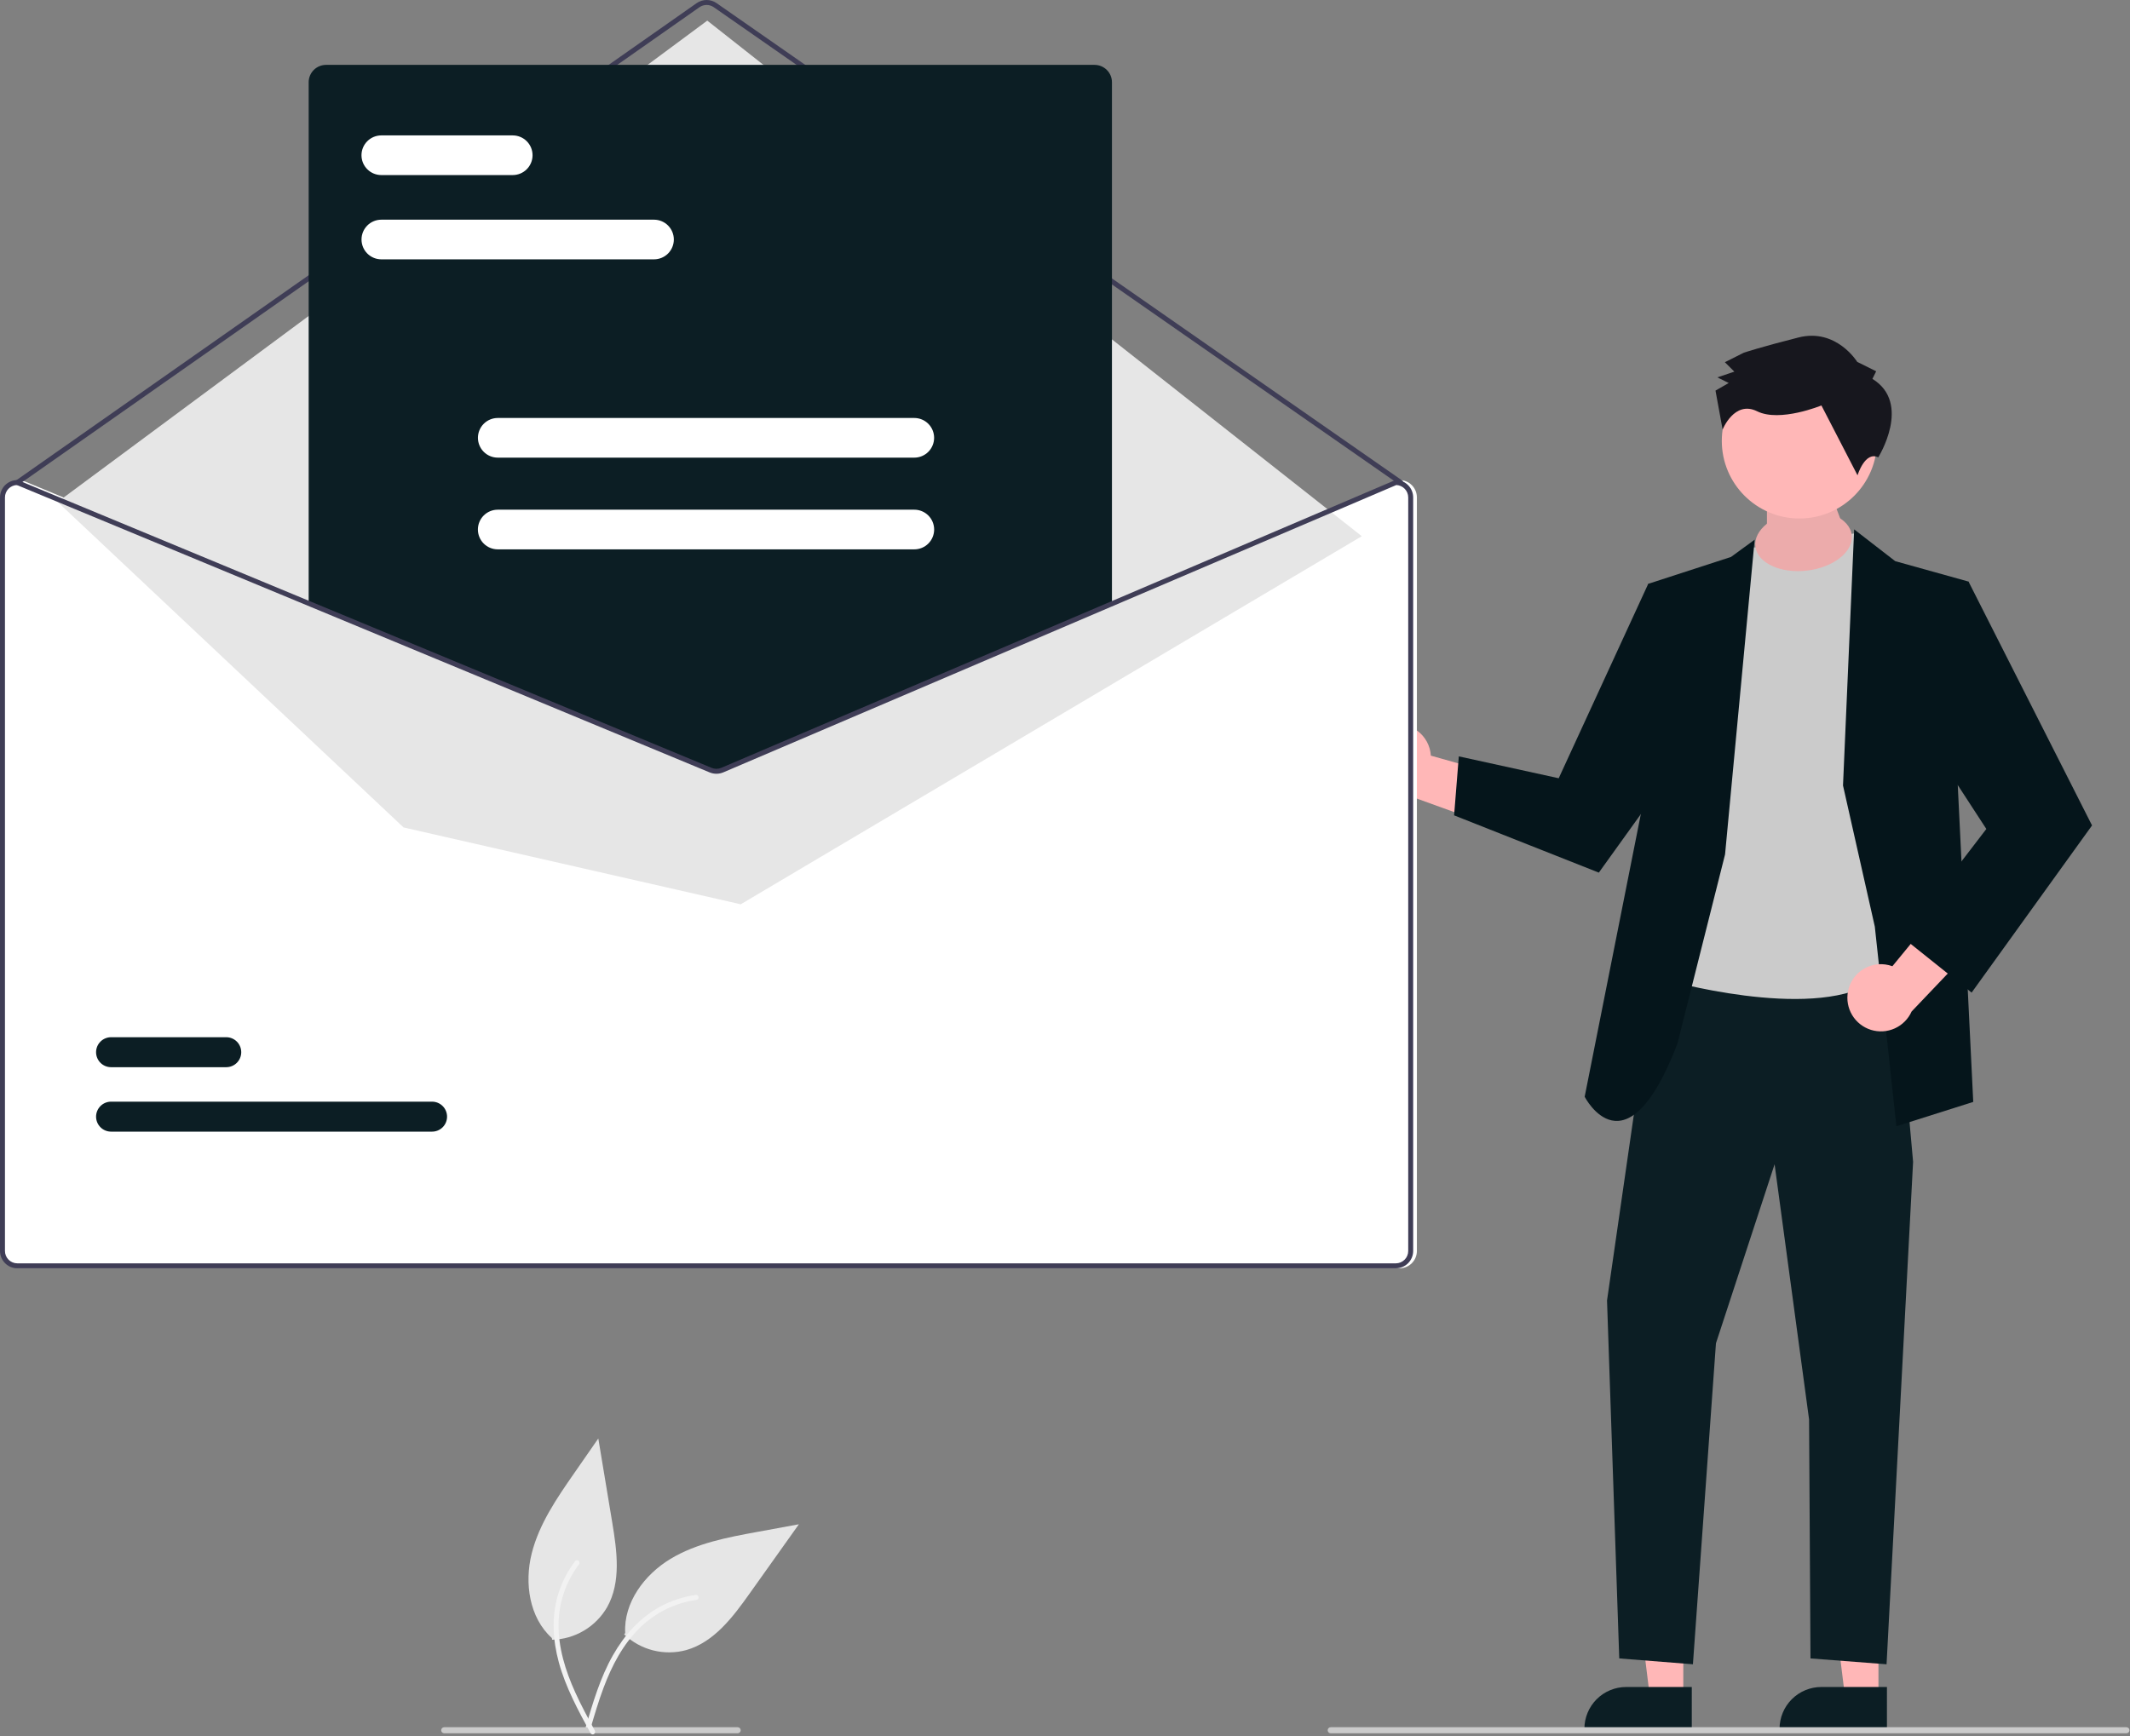 <svg viewBox="0 0 704 574" fill="none" xmlns="http://www.w3.org/2000/svg">
<rect x="0" y="0" width="704" height="574" fill="#808080" stroke="none"/>
<g id="MessageMe" clip-path="url(#clip0_28_2)">
<g id="Man">
<g id="Legs">
<path id="Vector" d="M556.357 561.294L545.349 561.293L540.112 518.835L556.359 518.836L556.357 561.294Z" fill="#FFB7B7"/>
<path id="Vector_2" d="M559.164 571.964L523.671 571.963V571.514C523.671 567.85 525.126 564.336 527.717 561.746C530.308 559.155 533.822 557.699 537.486 557.699H537.487L559.165 557.7L559.164 571.964Z" fill="#0C1E24"/>
<path id="Vector_3" d="M620.859 561.294L609.851 561.293L604.614 518.835L620.86 518.836L620.859 561.294Z" fill="#FFB7B7"/>
<path id="Vector_4" d="M623.666 571.964L588.172 571.963V571.514C588.173 567.85 589.628 564.336 592.219 561.746C594.81 559.155 598.323 557.699 601.987 557.699H601.988L623.667 557.7L623.666 571.964Z" fill="#0C1E24"/>
<path id="Pant" d="M547.363 317.603L531.148 429.917L535.188 548.251L559.537 550.19L567.151 444.067L586.533 384.893L597.928 469.245L598.396 548.251L623.539 550.19L632.308 384.09L625.858 311.854L547.363 317.603Z" fill="#0C1E24"/>
</g>
<g id="Body">
<path id="Shirt" d="M578.451 181.182L550.132 323.847C550.132 323.847 597.81 337.531 618.697 324.898C639.584 312.266 630.224 273.268 630.224 273.268L626.399 206.91L619.33 190.129L613.332 176.277L578.451 181.182Z" fill="#CBCBCB"/>
<g id="Neck">
<ellipse id="Ellipse 1" cx="596.103" cy="178.761" rx="16.041" ry="9.936" transform="rotate(-6.784 596.103 178.761)" fill="#ECABAB"/>
<path id="Polygon 2" d="M604.5 161.5L610.5 177.5L584 181L584 161.5L604.5 161.5Z" fill="#ECABAB"/>
</g>
<g id="Coat">
<path id="Vector_5" d="M570.161 282.449L579.944 178.412L572.12 184.124L544.767 193.007L542.895 266.253L523.76 362.573C523.76 362.573 537.437 389.261 554.387 345.109L570.161 282.449Z" fill="#05151B"/>
<path id="Vector_6" d="M459.314 239.738C460.883 239.36 462.515 239.33 464.097 239.651C465.679 239.973 467.17 240.637 468.468 241.597C469.765 242.557 470.836 243.79 471.605 245.208C472.374 246.627 472.823 248.197 472.919 249.808L510.684 260.424L495.275 273.77L461.775 261.643C459.058 261.626 456.442 260.613 454.422 258.795C452.402 256.978 451.119 254.483 450.815 251.783C450.512 249.083 451.209 246.366 452.776 244.146C454.342 241.926 456.669 240.357 459.314 239.738L459.314 239.738Z" fill="#FFB7B7"/>
<path id="Vector_7" d="M557.931 203.962L544.767 193.007L515.18 257.279L482.164 250.047L480.604 269.546L528.44 288.477L561.038 243.095L557.931 203.962Z" fill="#05151B"/>
<path id="Vector_8" d="M609.144 259.677L612.831 175.005L626.399 185.512L650.63 192.266L647.077 259.677L652.19 364.277L626.786 372.323L619.655 306.32L609.144 259.677Z" fill="#05151B"/>
<path id="Vector_9" d="M610.774 327.837C611.059 326.248 611.688 324.741 612.617 323.422C613.547 322.103 614.754 321.004 616.155 320.202C617.555 319.4 619.114 318.914 620.723 318.78C622.331 318.646 623.949 318.866 625.463 319.425L650.359 289.11L656.388 308.583L631.822 334.385C630.714 336.866 628.735 338.855 626.26 339.975C623.784 341.094 620.984 341.267 618.389 340.46C615.795 339.652 613.587 337.922 612.183 335.595C610.78 333.269 610.279 330.508 610.774 327.837V327.837Z" fill="#FFB7B7"/>
<path id="Vector_10" d="M634.407 201.665L650.63 192.266L691.451 272.878L651.652 328.143L628.952 309.993L656.516 274.048L631.394 235.44L634.407 201.665Z" fill="#05151B"/>
</g>
</g>
<g id="Head">
<path id="Vector_11" d="M594.735 171.405C608.902 171.405 620.387 159.92 620.387 145.753C620.387 131.587 608.902 120.102 594.735 120.102C580.568 120.102 569.084 131.587 569.084 145.753C569.084 159.92 580.568 171.405 594.735 171.405Z" fill="#FFB7B7"/>
<path id="Vector_12" d="M618.861 125.246L620.104 122.744L613.847 119.635C613.847 119.635 606.944 108.403 594.453 111.559C581.962 114.716 576.343 116.605 576.343 116.605L570.101 119.745L573.234 122.862L567.614 124.751L571.368 126.616L567 129.127L569.352 141.999C569.352 141.999 573.257 132.236 580.766 135.967C588.275 139.697 602.009 134.038 602.009 134.038L613.942 157.131C613.942 157.131 616.403 149.036 620.792 151.194C620.792 151.195 632.005 133.338 618.861 125.246Z" fill="#17171E"/>
</g>
<path id="FloorMan" d="M702.817 573H439.817C439.552 573 439.298 572.895 439.11 572.707C438.923 572.52 438.817 572.265 438.817 572C438.817 571.735 438.923 571.48 439.11 571.293C439.298 571.105 439.552 571 439.817 571H702.817C703.082 571 703.337 571.105 703.524 571.293C703.712 571.48 703.817 571.735 703.817 572C703.817 572.265 703.712 572.52 703.524 572.707C703.337 572.895 703.082 573 702.817 573Z" fill="#CBCBCB"/>
</g>
<g id="Envelope">
<path id="Vector_13" d="M462.572 158.704H462.408L368.337 198.873L239.628 253.833C239.125 254.044 238.586 254.155 238.04 254.158C237.495 254.16 236.954 254.056 236.449 253.849L103.659 198.758L7.277 158.77L7.129 158.704H6.965C5.445 158.706 3.987 159.311 2.911 160.386C1.836 161.462 1.231 162.92 1.229 164.44V413.549C1.231 415.07 1.836 416.528 2.911 417.603C3.987 418.679 5.445 419.284 6.965 419.285H462.572C464.093 419.284 465.551 418.679 466.627 417.603C467.702 416.528 468.307 415.07 468.308 413.549V164.44C468.307 162.92 467.702 161.462 466.627 160.386C465.551 159.311 464.093 158.706 462.572 158.704V158.704Z" fill="white"/>
<path id="Vector_14" d="M462.981 160.343C462.814 160.343 462.651 160.292 462.514 160.196L235.891 2.37C235.201 1.892 234.382 1.636 233.543 1.638C232.704 1.639 231.885 1.897 231.197 2.378L6.207 160.195C6.029 160.319 5.809 160.368 5.595 160.33C5.381 160.293 5.191 160.172 5.066 159.994C4.941 159.816 4.892 159.596 4.93 159.382C4.967 159.168 5.088 158.978 5.265 158.853L230.256 1.036C231.219 0.363 232.365 0.002 233.54 7.77385e-06C234.715 -0.002 235.862 0.356 236.828 1.025L463.45 158.851C463.594 158.951 463.701 159.094 463.757 159.259C463.814 159.424 463.816 159.603 463.764 159.769C463.711 159.936 463.607 160.081 463.467 160.184C463.326 160.288 463.156 160.343 462.981 160.343L462.981 160.343Z" fill="#3F3D56"/>
<path id="Vector_15" d="M19.063 165.938L233.765 6.817L450.097 177.26L244.827 298.946L133.384 273.544L19.063 165.938Z" fill="#E6E6E6"/>
<path id="Vector_16" d="M142.792 374.107H36.723C36.072 374.109 35.427 373.982 34.824 373.734C34.222 373.487 33.674 373.122 33.213 372.663C32.751 372.203 32.385 371.657 32.134 371.056C31.884 370.455 31.755 369.81 31.754 369.159C31.753 368.507 31.88 367.862 32.129 367.26C32.377 366.658 32.742 366.111 33.202 365.65C33.663 365.189 34.209 364.824 34.811 364.574C35.412 364.324 36.057 364.196 36.709 364.196H142.792C143.443 364.194 144.088 364.321 144.69 364.568C145.293 364.816 145.84 365.18 146.302 365.64C146.764 366.099 147.13 366.645 147.38 367.247C147.631 367.848 147.76 368.493 147.761 369.144C147.762 369.795 147.635 370.44 147.386 371.043C147.137 371.645 146.773 372.192 146.312 372.653C145.852 373.114 145.306 373.479 144.704 373.729C144.102 373.978 143.457 374.107 142.806 374.107H142.792Z" fill="#0C1E24"/>
<path id="Vector_17" d="M74.778 352.801H36.723C36.072 352.803 35.427 352.677 34.824 352.429C34.222 352.181 33.674 351.817 33.213 351.358C32.751 350.898 32.385 350.352 32.134 349.751C31.884 349.149 31.755 348.505 31.754 347.853C31.753 347.202 31.88 346.557 32.129 345.955C32.377 345.353 32.742 344.806 33.202 344.345C33.663 343.884 34.209 343.518 34.811 343.269C35.412 343.019 36.057 342.891 36.709 342.891H74.778C76.091 342.89 77.351 343.411 78.28 344.339C79.209 345.267 79.732 346.525 79.734 347.839C79.736 349.152 79.217 350.412 78.29 351.342C77.364 352.273 76.106 352.798 74.793 352.801H74.778Z" fill="#0C1E24"/>
<path id="Vector_18" d="M236.785 254.566C235.979 254.567 235.18 254.41 234.434 254.105L102.02 199.163V27.184C102.022 25.664 102.627 24.206 103.702 23.131C104.777 22.055 106.235 21.45 107.756 21.448H361.782C363.303 21.45 364.76 22.055 365.836 23.131C366.911 24.206 367.516 25.664 367.518 27.184V199.283L367.269 199.39L239.207 254.079C238.44 254.401 237.617 254.567 236.785 254.566V254.566Z" fill="#0C1E24"/>
<path id="Vector_19" d="M461.343 158.704H461.179L367.108 198.873L238.399 253.833C237.896 254.044 237.356 254.155 236.811 254.158C236.265 254.16 235.724 254.056 235.219 253.849L102.43 198.758L6.047 158.77L5.9 158.704H5.736C4.215 158.706 2.757 159.311 1.682 160.386C0.607 161.462 0.002 162.92 0 164.44V413.549C0.002 415.07 0.607 416.528 1.682 417.603C2.757 418.679 4.215 419.284 5.736 419.285H461.343C462.864 419.284 464.322 418.679 465.397 417.603C466.473 416.528 467.077 415.07 467.079 413.549V164.44C467.077 162.92 466.473 161.462 465.397 160.386C464.322 159.311 462.864 158.706 461.343 158.704ZM465.44 413.549C465.44 414.636 465.008 415.678 464.24 416.446C463.472 417.214 462.43 417.646 461.343 417.646H5.736C4.649 417.646 3.608 417.214 2.839 416.446C2.071 415.678 1.639 414.636 1.639 413.549V164.44C1.64 163.381 2.051 162.363 2.786 161.599C3.52 160.836 4.522 160.386 5.58 160.343L102.43 200.528L234.589 255.365C236.019 255.947 237.622 255.938 239.046 255.341L367.108 200.651L461.507 160.343C462.564 160.389 463.563 160.84 464.295 161.603C465.028 162.366 465.438 163.383 465.44 164.44L465.44 413.549Z" fill="#3F3D56"/>
<path id="Vector_20" d="M216.17 85.735H126.032C124.295 85.732 122.631 85.04 121.404 83.811C120.177 82.581 119.488 80.916 119.488 79.179C119.488 77.442 120.177 75.777 121.404 74.548C122.631 73.319 124.295 72.627 126.032 72.624H216.17C217.907 72.627 219.571 73.319 220.798 74.548C222.025 75.777 222.714 77.442 222.714 79.179C222.714 80.916 222.025 82.581 220.798 83.811C219.571 85.04 217.907 85.732 216.17 85.735V85.735Z" fill="white"/>
<path id="Vector_21" d="M169.462 57.874H126.032C124.293 57.874 122.626 57.183 121.397 55.954C120.167 54.724 119.477 53.057 119.477 51.318C119.477 49.58 120.167 47.912 121.397 46.683C122.626 45.453 124.293 44.763 126.032 44.763H169.462C171.201 44.763 172.868 45.453 174.098 46.683C175.327 47.912 176.018 49.58 176.018 51.318C176.018 53.057 175.327 54.724 174.098 55.954C172.868 57.183 171.201 57.874 169.462 57.874V57.874Z" fill="white"/>
<path id="Vector_22" d="M302.185 151.29H164.52C162.781 151.29 161.114 150.599 159.884 149.37C158.655 148.14 157.964 146.473 157.964 144.734C157.964 142.995 158.655 141.328 159.884 140.099C161.114 138.869 162.781 138.179 164.52 138.179H302.185C303.924 138.179 305.591 138.869 306.821 140.099C308.05 141.328 308.741 142.995 308.741 144.734C308.741 146.473 308.05 148.14 306.821 149.37C305.591 150.599 303.924 151.29 302.185 151.29V151.29Z" fill="white"/>
<path id="Vector_23" d="M302.185 181.609H164.52C163.658 181.61 162.804 181.442 162.008 181.113C161.211 180.784 160.487 180.302 159.877 179.693C159.267 179.084 158.783 178.361 158.453 177.565C158.123 176.768 157.953 175.915 157.953 175.053C157.953 174.191 158.123 173.338 158.453 172.542C158.783 171.746 159.267 171.023 159.877 170.414C160.487 169.805 161.211 169.322 162.008 168.993C162.804 168.665 163.658 168.496 164.52 168.498H302.185C303.047 168.496 303.901 168.665 304.698 168.993C305.494 169.322 306.218 169.805 306.828 170.414C307.438 171.023 307.922 171.746 308.252 172.542C308.582 173.338 308.752 174.191 308.752 175.053C308.752 175.915 308.582 176.768 308.252 177.565C307.922 178.361 307.438 179.084 306.828 179.693C306.218 180.302 305.494 180.784 304.698 181.113C303.901 181.442 303.047 181.61 302.185 181.609V181.609Z" fill="white"/>
</g>
<g id="Plant">
<path id="Path 461" d="M206.298 540.321C208.984 542.873 212.282 544.69 215.874 545.597C219.466 546.504 223.231 546.47 226.807 545.5C235.971 542.899 242.19 534.631 247.71 526.867L264.044 503.908L250.279 506.432C240.379 508.247 230.235 510.152 221.614 515.346C212.993 520.54 206.088 529.812 206.634 539.862" fill="#E6E6E6"/>
<path id="Path 462" d="M193.503 571.25C195.917 563.019 198.345 554.675 202.607 547.173C206.393 540.511 211.565 534.665 218.389 531.031C222.008 529.107 225.935 527.83 229.994 527.256C231.052 527.106 231.225 528.754 230.171 528.903C223.145 529.907 216.618 533.117 211.533 538.069C205.896 543.584 202.199 550.694 199.465 558.012C197.81 562.437 196.475 566.97 195.146 571.503C195.106 571.717 194.986 571.908 194.811 572.037C194.635 572.166 194.416 572.223 194.2 572.196C193.983 572.161 193.789 572.043 193.659 571.866C193.529 571.689 193.475 571.468 193.507 571.25L193.503 571.25Z" fill="#F2F2F2"/>
<path id="Vector_24" d="M243.817 573H146.817C146.552 573 146.298 572.895 146.11 572.707C145.923 572.52 145.817 572.265 145.817 572C145.817 571.735 145.923 571.48 146.11 571.293C146.298 571.105 146.552 571 146.817 571H243.817C244.082 571 244.337 571.105 244.524 571.293C244.712 571.48 244.817 571.735 244.817 572C244.817 572.265 244.712 572.52 244.524 572.707C244.337 572.895 244.082 573 243.817 573Z" fill="#CBCBCB"/>
<path id="Path 461_2" d="M182.484 542.082C186.188 541.997 189.807 540.96 192.994 539.07C196.181 537.18 198.827 534.501 200.677 531.291C205.341 522.985 203.92 512.737 202.359 503.339L197.75 475.542L189.77 487.039C184.031 495.307 178.182 503.811 175.732 513.573C173.282 523.335 174.925 534.779 182.398 541.519" fill="#E6E6E6"/>
<path id="Path 462_2" d="M195.222 573.034C191.129 565.495 186.967 557.867 184.698 549.542C182.685 542.149 182.23 534.357 184.505 526.968C185.715 523.052 187.599 519.377 190.071 516.108C190.717 515.256 192 516.302 191.359 517.151C187.085 522.818 184.721 529.696 184.607 536.793C184.5 544.678 186.892 552.327 190.114 559.444C192.061 563.748 194.311 567.904 196.565 572.055C196.688 572.235 196.738 572.455 196.704 572.67C196.67 572.885 196.555 573.08 196.383 573.213C196.205 573.342 195.983 573.394 195.767 573.36C195.55 573.326 195.355 573.208 195.225 573.032L195.222 573.034Z" fill="#F2F2F2"/>
</g>
</g>
<defs>
<clipPath id="clip0_28_2">
<rect width="703.817" height="573.37" fill="white"/>
</clipPath>
</defs>
</svg>
